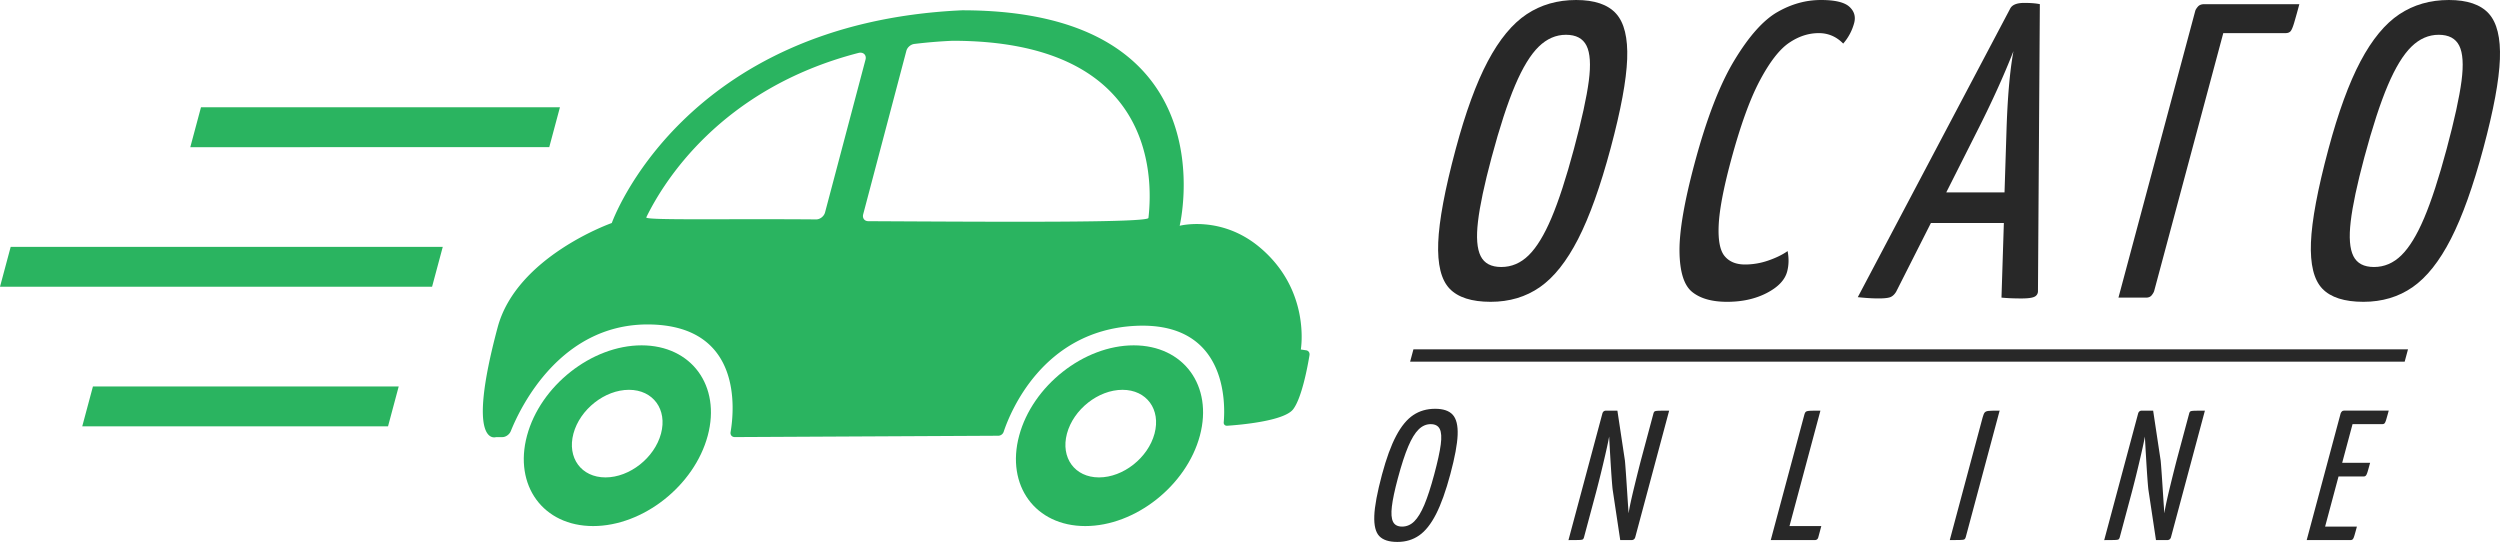 <svg id="Слой_1" xmlns="http://www.w3.org/2000/svg" width="270" height="58.527"><path id="path2" fill="#2AB460" d="M141.056 37.831l-.568-.084s1.129-6.456-4.53-11.111c-4.143-3.407-8.555-2.252-8.555-2.252s5.635-23.272-23.493-23.272c-30.197 1.37-37.829 22.953-37.835 22.973 0 0-10.275 3.603-12.327 11.261-3.5 13.062-.175 11.862-.175 11.862h.677c.376 0 .769-.279.919-.654 1.03-2.562 5.418-11.767 15.175-11.509 9.866.261 8.959 9.289 8.56 11.619-.053.309.145.542.455.541l28.475-.145a.629.629 0 0 0 .56-.42c.679-2.043 4.191-10.913 14.16-11.444 10.01-.533 9.784 8.408 9.609 10.415-.02.226.14.386.373.37 1.438-.097 6.148-.508 7.123-1.777.933-1.215 1.561-4.595 1.766-5.839.046-.275-.106-.495-.369-.534zM88.147 23.696c-10.13-.08-18.512.115-18.348-.222 1.789-3.679 7.949-13.889 22.916-17.757.514-.133.895.223.762.72l-4.372 16.506c-.11.418-.541.756-.958.753zm5.624.192c-.413-.002-.656-.337-.545-.75l4.66-17.643c.1-.381.469-.701.86-.749a54.33 54.33 0 0 1 4.123-.342c21.536 0 21.717 14.296 21.163 19.132-.061.527-15.822.428-30.261.352z"/><path id="path4" fill="#2AB460" d="M69.291 37.297c-5.39 0-10.93 4.369-12.375 9.759s1.754 9.759 7.144 9.759 10.93-4.369 12.375-9.759-1.755-9.759-7.144-9.759zM65.393 51.56c-2.613 0-4.162-2.118-3.463-4.73.7-2.613 3.385-4.73 5.996-4.73 2.613 0 4.162 2.118 3.463 4.73-.699 2.613-3.383 4.73-5.996 4.73z"/><path id="path6" fill="#2AB460" d="M122.442 37.297c-5.39 0-10.93 4.369-12.375 9.759-1.445 5.39 1.754 9.759 7.144 9.759 5.39 0 10.93-4.369 12.375-9.759 1.443-5.39-1.755-9.759-7.144-9.759zm-3.748 14.263c-2.613 0-4.162-2.118-3.463-4.73.7-2.613 3.385-4.73 5.996-4.73 2.612 0 4.162 2.118 3.463 4.73-.699 2.613-3.384 4.73-5.996 4.73z"/><path id="path5" fill="#282828" d="M156.551 31.17c-.908-.952-1.315-2.611-1.223-4.98.092-2.368.72-5.728 1.884-10.073 1.067-3.984 2.226-7.153 3.475-9.507s2.646-4.044 4.189-5.071C166.419.514 168.201 0 170.224 0c1.991 0 3.43.491 4.314 1.472s1.282 2.619 1.197 4.912c-.087 2.294-.68 5.493-1.78 9.598-1.108 4.136-2.279 7.41-3.515 9.824-1.236 2.415-2.614 4.15-4.134 5.207-1.521 1.056-3.291 1.583-5.313 1.583-2.057-.001-3.536-.477-4.442-1.426zm8.546-3.6c.861-.845 1.68-2.188 2.461-4.029.78-1.841 1.59-4.331 2.431-7.47.841-3.138 1.375-5.583 1.603-7.334.227-1.75.145-3.018-.248-3.803s-1.134-1.177-2.219-1.177c-1.088 0-2.07.43-2.95 1.289-.879.861-1.728 2.249-2.542 4.165-.816 1.916-1.665 4.521-2.546 7.809-.776 2.897-1.265 5.199-1.464 6.904-.202 1.705-.106 2.951.289 3.735.392.785 1.134 1.177 2.219 1.177 1.118.002 2.107-.421 2.966-1.266z"/><path id="path7" fill="#282828" d="M182.757 31.532c-.882-.709-1.339-2.157-1.371-4.346-.032-2.188.514-5.38 1.638-9.575 1.286-4.799 2.713-8.495 4.286-11.092 1.57-2.596 3.114-4.331 4.631-5.206C193.458.438 195.031 0 196.661 0c1.509 0 2.531.242 3.066.724.533.484.708 1.072.521 1.766a5.581 5.581 0 0 1-1.182 2.218c-.734-.754-1.615-1.131-2.639-1.131-1.119 0-2.195.355-3.228 1.064-1.037.71-2.088 2.075-3.158 4.097-1.071 2.022-2.11 4.919-3.122 8.692-.792 2.957-1.225 5.251-1.3 6.88-.075 1.631.139 2.747.642 3.351.502.604 1.236.905 2.201.905a7.66 7.66 0 0 0 2.515-.43c.83-.286 1.527-.626 2.084-1.018.152.785.135 1.525-.051 2.218-.243.905-.977 1.676-2.203 2.31-1.225.633-2.654.95-4.284.95-1.63-.001-2.886-.355-3.766-1.064z"/><path id="path9" fill="#282828" d="M219.716 32.052c-.244.119-.712.181-1.406.181-.816 0-1.532-.03-2.15-.091l.257-8.059h-7.878l-3.755 7.425c-.163.271-.357.461-.582.565-.225.105-.669.158-1.332.158-.635 0-1.377-.045-2.228-.137L217.091.947c.204-.422.712-.633 1.528-.633.693 0 1.256.045 1.684.135l-.203 31.013a.648.648 0 0 1-.384.59zm-3.227-11.273l.208-6.519c.111-3.681.363-6.594.756-8.737-1.051 2.687-2.377 5.599-3.971 8.737l-3.286 6.519h6.293z"/><path id="path11" fill="#282828" d="M237.088 1.176c.032-.121.125-.272.279-.453.155-.18.382-.271.685-.271h10.277a83.486 83.486 0 0 1-.562 2.014c-.149.498-.285.808-.407.929-.123.121-.289.181-.502.181h-6.744l-7.461 27.842c-.032.121-.118.273-.256.453-.14.181-.344.272-.616.272h-2.988l8.295-30.967z"/><path id="path13" fill="#282828" d="M250.805 31.17c-.908-.952-1.315-2.611-1.223-4.98.092-2.368.72-5.728 1.884-10.073 1.067-3.984 2.226-7.153 3.475-9.507s2.646-4.044 4.189-5.071C260.674.514 262.456 0 264.479 0c1.991 0 3.43.491 4.314 1.472.884.981 1.282 2.619 1.197 4.912-.087 2.294-.68 5.493-1.78 9.598-1.108 4.136-2.279 7.41-3.515 9.824-1.236 2.415-2.614 4.15-4.134 5.207-1.521 1.056-3.291 1.583-5.313 1.583-2.057-.001-3.536-.477-4.443-1.426zm8.546-3.6c.861-.845 1.68-2.188 2.461-4.029.78-1.841 1.59-4.331 2.431-7.47.841-3.138 1.375-5.583 1.603-7.334.227-1.75.145-3.018-.248-3.803s-1.134-1.177-2.219-1.177c-1.088 0-2.07.43-2.95 1.289-.879.861-1.728 2.249-2.542 4.165-.816 1.916-1.665 4.521-2.546 7.809-.776 2.897-1.265 5.199-1.464 6.904-.202 1.705-.106 2.951.289 3.735.392.785 1.134 1.177 2.219 1.177 1.118.002 2.108-.421 2.966-1.266z"/><path id="path15" fill="#282828" d="M148.964 57.901c-.4-.42-.58-1.152-.54-2.198.04-1.045.317-2.526.83-4.444.471-1.757.983-3.157 1.535-4.195.55-1.039 1.167-1.784 1.846-2.236.68-.454 1.467-.679 2.36-.679.879 0 1.512.215 1.902.647.389.433.566 1.156.528 2.168-.038 1.011-.3 2.422-.785 4.234-.488 1.825-1.005 3.269-1.551 4.334-.545 1.065-1.153 1.831-1.824 2.296-.671.467-1.452.7-2.344.7-.903.002-1.557-.208-1.957-.627zm3.772-1.588c.379-.373.741-.965 1.087-1.778.342-.813.701-1.91 1.072-3.295.372-1.385.608-2.464.707-3.237.101-.771.064-1.331-.11-1.676-.174-.346-.5-.519-.98-.519-.479 0-.913.19-1.3.569-.389.379-.764.992-1.123 1.837-.359.846-.734 1.994-1.122 3.444-.342 1.279-.558 2.294-.646 3.047-.089.752-.047 1.301.127 1.648.174.346.501.518.98.518.491 0 .929-.186 1.308-.558z"/><path id="path17" fill="#282828" d="M178.71 44.429c.064-.041.229-.064.498-.07.268-.006.622-.01 1.061-.01l-3.66 13.663c-.058.212-.2.319-.424.319h-1.2l-.824-5.492c-.092-.852-.215-2.749-.373-5.692-.1.573-.31 1.531-.63 2.876a120.99 120.99 0 0 1-.781 3.134l-1.301 4.855c-.031.118-.076.199-.133.239-.059.041-.22.064-.488.069-.269.007-.622.011-1.061.011l3.661-13.662c.058-.212.193-.32.405-.32h1.219l.813 5.394c.048.466.15 1.923.306 4.373.011.16.04.593.092 1.299l.016-.061c.071-.518.275-1.46.607-2.826.333-1.364.597-2.412.793-3.145l1.263-4.714c.029-.12.077-.201.141-.24z"/><path id="path19" fill="#282828" d="M194.865 44.808c.047-.173.103-.287.172-.339.067-.052.196-.086.386-.1.19-.013.583-.02 1.183-.02l-3.34 12.463h3.436l-.321 1.2c-.032.118-.082.202-.148.248a.435.435 0 0 1-.258.069h-4.733l3.623-13.521z"/><path id="path21" fill="#282828" d="M214.124 45.087c.071-.266.146-.446.225-.539.078-.093.215-.15.415-.17.199-.021.597-.03 1.197-.03l-3.66 13.663c-.032.118-.081.199-.145.239-.064.041-.23.064-.498.069-.269.007-.63.011-1.082.011l3.548-13.243z"/><path id="path23" fill="#282828" d="M236.57 44.429c.064-.041.229-.064.498-.07.269-.006.623-.01 1.062-.01l-3.662 13.663c-.057.212-.198.319-.424.319h-1.198l-.826-5.492c-.091-.852-.214-2.749-.372-5.692-.1.573-.31 1.531-.63 2.876a120.99 120.99 0 0 1-.781 3.134l-1.3 4.855c-.032.118-.077.199-.134.239-.058.041-.22.064-.488.069-.269.007-.621.011-1.06.011l3.66-13.662c.058-.212.192-.32.406-.32h1.219l.812 5.394c.048.466.15 1.923.306 4.373.01.16.04.593.092 1.299l.016-.061c.072-.518.275-1.46.607-2.826.333-1.364.597-2.412.792-3.145l1.264-4.714c.028-.12.077-.201.141-.24z"/><path id="path25" fill="#282828" d="M251.112 56.871h3.435c-.103.386-.19.698-.261.94-.07.24-.137.385-.197.438a.375.375 0 0 1-.252.08h-4.714l3.661-13.662a.645.645 0 0 1 .114-.2c.061-.08.157-.119.29-.119h4.795c-.1.373-.187.679-.257.918-.069.241-.134.389-.191.449-.055.061-.138.091-.244.091h-3.216l-1.119 4.175h3.016c-.096.358-.179.658-.25.898-.07.24-.137.397-.196.469a.303.303 0 0 1-.248.11h-2.717l-1.449 5.413z"/><path id="polygon32" fill="#282828" d="M152.65 37.729h107.413l-.358 1.331H152.293z"/><path id="polygon34" fill="#2AB460" d="M1.154 26.662h46.665l-1.155 4.308H0z"/><path id="polygon36" fill="#2AB460" d="M21.706 11.587h38.767l-1.154 4.307H20.552z"/><path id="polygon38" fill="#2AB460" d="M10.037 41.739H43.06l-1.153 4.307H8.882z"/></svg>